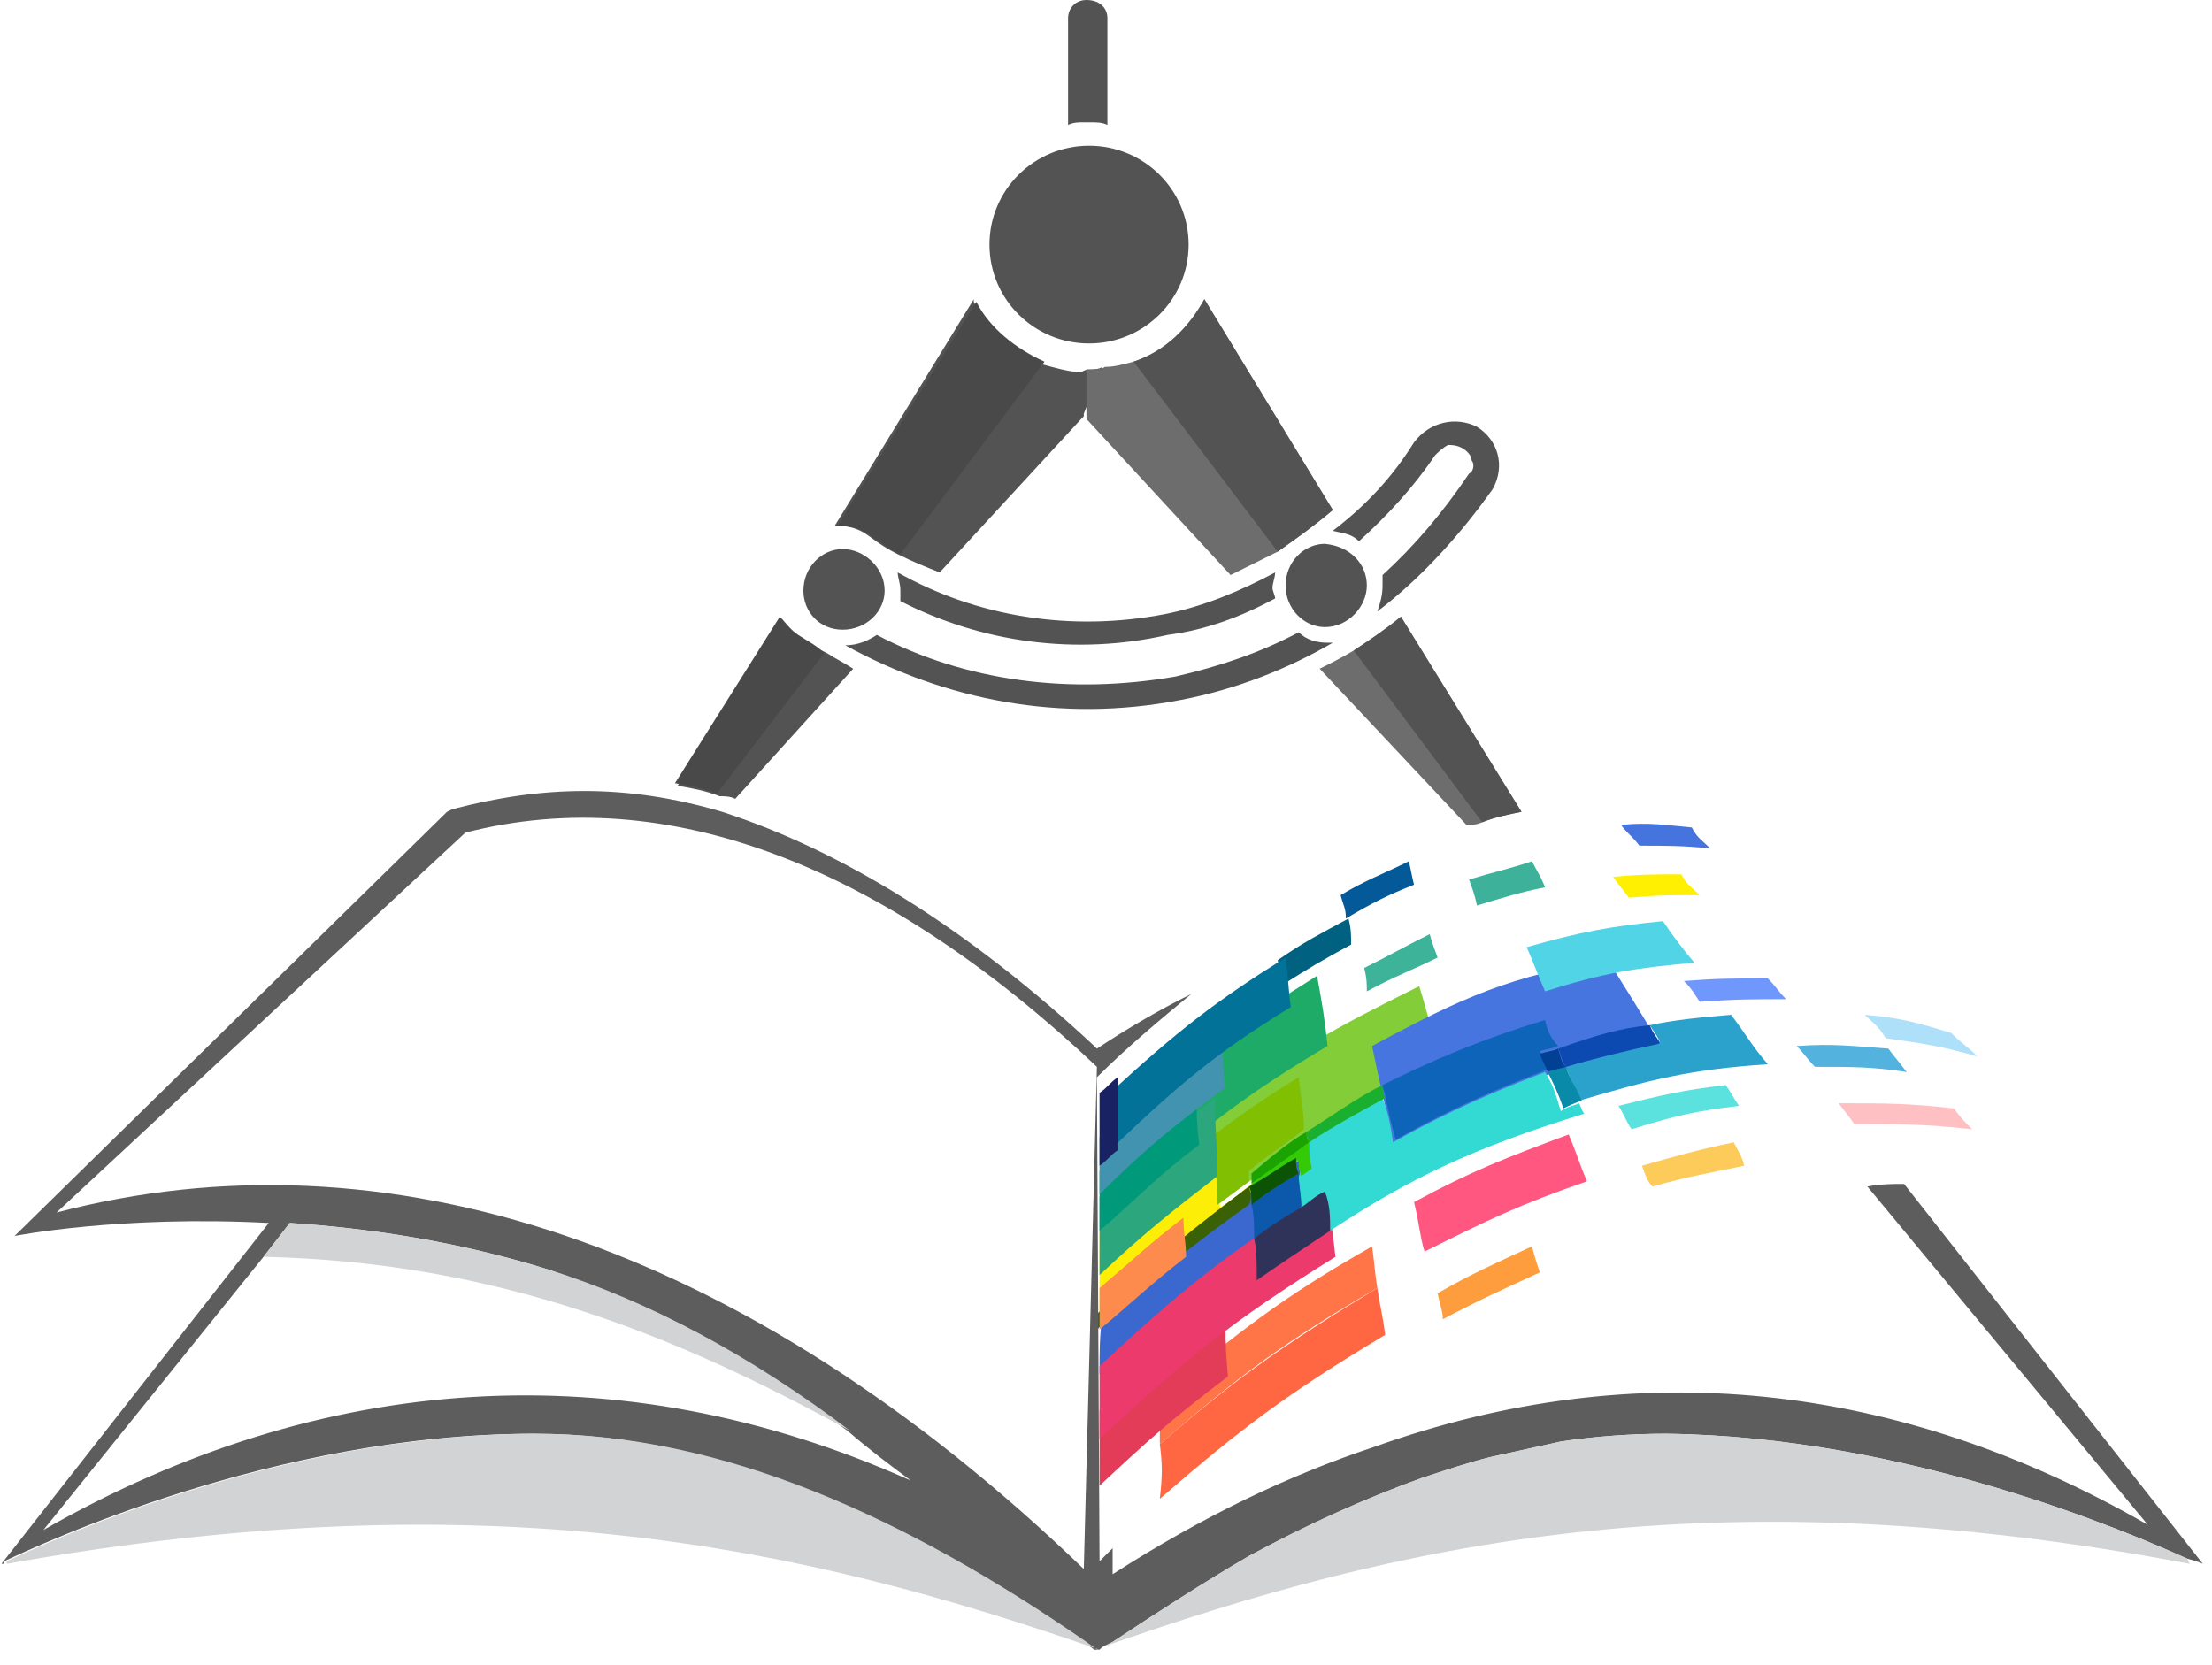 <svg width="85" height="64" viewBox="0 0 85 64" fill="none" xmlns="http://www.w3.org/2000/svg">
<path d="M42.252 52.8C45.071 50.1 46.682 48.9 50.106 46.7C50.006 45.8 50.006 45.4 49.905 44.6C46.582 46.7 45.071 48 42.352 50.6C42.252 51.4 42.252 51.9 42.252 52.8Z" fill="#3B68CF"/>
<path d="M46.582 42.8C49.603 40.4 51.315 39.5 54.537 37.9C54.94 39.2 55.041 39.8 55.444 41.1C51.818 42.8 50.006 43.9 46.783 46.3C46.783 44.8 46.682 44.2 46.582 42.8Z" fill="#83CD38"/>
<path d="M52.725 40.2C56.249 38.3 58.062 37.5 61.788 36.9C62.594 38.2 62.996 38.8 63.802 40.2C59.472 41.1 57.357 41.9 53.53 44C53.228 42.4 53.027 41.7 52.725 40.2Z" fill="#4675DF"/>
<path d="M44.568 55.5C47.589 52.9 49.301 51.7 52.926 49.5C53.027 50.2 53.127 50.5 53.228 51.3C49.401 53.6 47.69 54.9 44.568 57.6C44.668 56.7 44.668 56.3 44.568 55.5Z" fill="#FF6742"/>
<path d="M44.568 53.7C47.589 51.2 49.2 49.9 52.725 47.9C52.825 48.6 52.825 48.9 52.926 49.5C49.301 51.6 47.589 52.9 44.568 55.5C44.568 54.7 44.568 54.4 44.568 53.7Z" fill="#FF7547"/>
<path d="M42.252 57.1C44.064 55.4 45.071 54.5 47.186 52.9C47.085 51.8 47.085 51.2 47.085 50.1C44.971 51.7 44.064 52.5 42.252 54.2C42.252 55.3 42.252 55.9 42.252 57.1Z" fill="#E33C58"/>
<path d="M54.336 46.2C56.551 45 57.861 44.5 60.278 43.6C60.58 44.3 60.68 44.7 60.982 45.4C58.364 46.3 57.156 46.9 54.739 48.1C54.537 47.4 54.537 47 54.336 46.2Z" fill="#FF5780"/>
<path d="M42.252 55.3C45.474 52.3 47.287 50.8 51.315 48.3C51.214 47.3 51.113 46.7 50.912 45.8C47.085 48.2 45.373 49.6 42.252 52.5C42.252 53.6 42.252 54.1 42.252 55.3Z" fill="#EC3A6C"/>
<path d="M59.371 41.2C57.559 41.9 55.846 42.6 53.53 43.9C53.43 43.2 53.329 42.7 53.127 42.2C52.12 42.8 51.113 43.3 50.207 43.9C50.207 44.2 50.308 44.5 50.308 44.9C50.207 45 50.006 45 49.905 45.2C49.905 45.6 50.006 45.9 50.006 46.5C50.308 46.3 50.61 46.1 50.912 45.9C51.013 46.4 51.013 46.9 51.114 47.3C54.135 45.3 56.652 44.1 60.882 42.8C60.781 42.7 60.781 42.6 60.68 42.4C60.479 42.5 60.278 42.5 59.975 42.7C59.774 42 59.673 41.7 59.371 41.2Z" fill="#33DAD3"/>
<path d="M49.905 45.1C49.2 45.5 48.596 45.9 48.092 46.3C48.193 46.7 48.193 47.1 48.193 47.6C48.797 47.2 49.401 46.8 50.006 46.4C50.006 45.9 49.905 45.6 49.905 45.1Z" fill="#0C59AB"/>
<path d="M53.127 41.7C52.12 42.2 51.315 42.8 50.207 43.5C50.207 43.6 50.207 43.7 50.308 43.9C51.214 43.3 52.12 42.8 53.228 42.2C53.127 42 53.127 41.9 53.127 41.7Z" fill="#1AAF2E"/>
<path d="M59.371 39.2C56.753 40 54.94 40.8 53.127 41.7C53.127 41.8 53.228 42 53.228 42.1C53.329 42.6 53.43 43.1 53.631 43.8C55.947 42.5 57.659 41.8 59.472 41.1C59.371 40.9 59.371 40.7 59.17 40.4C59.472 40.3 59.673 40.3 59.875 40.2C59.673 40 59.472 39.7 59.371 39.2Z" fill="#0E64B9"/>
<path d="M50.912 45.8C50.61 45.9 50.308 46.2 50.006 46.4C49.301 46.8 48.697 47.2 48.193 47.6C48.294 48 48.294 48.6 48.294 49.2C49.301 48.5 50.207 47.9 51.113 47.3C51.113 46.8 51.113 46.3 50.912 45.8Z" fill="#2F3259"/>
<path d="M62.191 42.5C63.802 42.1 64.608 41.9 66.32 41.7C66.521 42 66.622 42.2 66.823 42.5C65.111 42.7 64.306 42.9 62.694 43.4C62.493 43.1 62.392 42.8 62.191 42.5Z" fill="#5BE2DE"/>
<path d="M66.521 39C65.313 39.1 64.306 39.2 63.399 39.4C63.5 39.6 63.702 39.8 63.802 40.1C62.392 40.4 61.184 40.7 60.177 41C60.278 41.4 60.58 41.8 60.68 42.3C63.399 41.5 64.91 41.1 67.931 40.9C67.327 40.2 67.125 39.8 66.521 39Z" fill="#2BA2CC"/>
<path d="M63.399 39.4C62.292 39.5 61.285 39.8 59.875 40.3C59.975 40.5 59.975 40.7 60.177 41C61.184 40.7 62.392 40.4 63.802 40.1C63.702 39.9 63.5 39.7 63.399 39.4Z" fill="#0C4AB2"/>
<path d="M60.177 41C59.875 41.1 59.673 41.1 59.472 41.2C59.673 41.6 59.875 42 60.076 42.6C60.278 42.5 60.479 42.4 60.781 42.3C60.58 41.8 60.278 41.4 60.177 41Z" fill="#098AA9"/>
<path d="M59.875 40.3C59.673 40.4 59.472 40.4 59.17 40.5C59.27 40.8 59.371 40.9 59.472 41.2C59.673 41.1 59.875 41.1 60.177 41C59.975 40.8 59.975 40.6 59.875 40.3Z" fill="#024094"/>
<path d="M70.65 42.4C72.463 42.4 73.369 42.4 75.081 42.6C75.383 43 75.484 43.1 75.786 43.4C73.973 43.2 73.067 43.2 71.254 43.2C71.053 42.9 70.952 42.8 70.65 42.4Z" fill="#FFC0C4"/>
<path d="M62.292 31.7C63.399 31.6 63.903 31.7 65.011 31.8C65.212 32.2 65.413 32.3 65.716 32.6C64.608 32.5 64.104 32.5 62.997 32.5C62.694 32.1 62.493 32 62.292 31.7Z" fill="#4574DE"/>
<path d="M69.039 40.2C70.449 40.1 71.154 40.2 72.563 40.3C72.866 40.7 72.966 40.8 73.268 41.2C71.959 41 71.254 41 69.744 41C69.442 40.7 69.341 40.5 69.039 40.2Z" fill="#53B2DE"/>
<path d="M71.657 39C72.966 39.1 73.671 39.3 74.98 39.7C75.383 40.1 75.585 40.2 75.987 40.6C74.578 40.2 73.873 40.1 72.463 39.9C72.161 39.4 71.959 39.3 71.657 39Z" fill="#AEE0F9"/>
<path d="M64.709 37.7C66.018 37.6 66.622 37.6 67.931 37.6C68.233 37.9 68.334 38.1 68.636 38.4C67.327 38.4 66.723 38.4 65.313 38.5C65.111 38.2 65.011 38 64.709 37.7Z" fill="#7097FC"/>
<path d="M61.989 33.7C62.996 33.6 63.601 33.6 64.608 33.6C64.809 34 65.011 34.1 65.313 34.4C64.205 34.4 63.702 34.4 62.594 34.5C62.292 34.1 62.191 34 61.989 33.7Z" fill="#FFF001"/>
<path d="M52.423 37.2C53.43 36.7 53.933 36.4 54.94 35.9C55.041 36.3 55.142 36.5 55.242 36.8C54.235 37.3 53.631 37.5 52.523 38.1C52.523 37.8 52.523 37.6 52.423 37.2Z" fill="#3DB399"/>
<path d="M51.516 34.4C52.523 33.8 53.127 33.6 54.135 33.1C54.235 33.5 54.235 33.6 54.336 34C53.329 34.4 52.725 34.7 51.718 35.3C51.718 34.9 51.617 34.8 51.516 34.4Z" fill="#045999"/>
<path d="M49.099 36.9C50.106 36.2 50.711 35.9 51.818 35.3C51.919 35.7 51.919 35.9 51.919 36.3C50.811 36.9 50.308 37.2 49.2 37.9C49.2 37.5 49.2 37.4 49.099 36.9Z" fill="#006181"/>
<path d="M46.682 43.6C45.172 44.6 43.963 45.7 42.252 47.4C42.252 48.7 42.252 49.4 42.252 50.6C44.467 48.5 45.877 47.3 48.092 45.7C48.092 45.6 48.092 45.6 48.092 45.5C47.69 45.8 47.387 46.1 46.884 46.4C46.783 45.2 46.682 44.5 46.682 43.6Z" fill="#FCEE07"/>
<path d="M47.992 45.6C45.877 47.2 44.467 48.3 42.151 50.5C42.151 50.6 42.151 50.9 42.151 51.1C44.366 49 45.877 47.8 47.992 46.3C48.092 46.1 48.092 45.9 47.992 45.6Z" fill="#3A6106"/>
<path d="M49.905 41.4C48.596 42.2 47.589 42.9 46.682 43.6C46.682 44.5 46.783 45.2 46.783 46.3C47.186 46 47.589 45.7 47.992 45.4C47.992 45.3 47.992 45.1 47.992 45C48.697 44.4 49.502 43.9 50.106 43.4C50.106 42.8 50.006 42.3 49.905 41.4Z" fill="#81BF02"/>
<path d="M50.308 43.9C49.603 44.3 48.898 44.9 48.092 45.5C48.092 45.6 48.092 45.6 48.092 45.7C48.697 45.4 49.2 45 49.905 44.6C49.905 44.8 49.905 45 50.006 45.2C50.106 45.1 50.308 45 50.408 44.9C50.308 44.5 50.308 44.2 50.308 43.9Z" fill="#32CB06"/>
<path d="M49.804 44.5C49.099 44.9 48.596 45.3 47.992 45.6C48.092 45.8 48.092 46 48.092 46.3C48.596 45.9 49.2 45.5 49.905 45.1C49.804 44.9 49.804 44.8 49.804 44.5Z" fill="#0C5305"/>
<path d="M50.207 43.5C49.502 43.9 48.797 44.5 48.092 45.1C48.092 45.2 48.092 45.3 48.092 45.5C48.898 44.9 49.603 44.4 50.308 43.9C50.207 43.7 50.207 43.7 50.207 43.5Z" fill="#1AA301"/>
<path d="M42.252 51.1C43.561 50 44.165 49.4 45.575 48.3C45.575 47.7 45.474 47.4 45.474 46.8C44.165 47.8 43.561 48.4 42.252 49.5C42.252 50.2 42.252 50.5 42.252 51.1Z" fill="#FD8B4D"/>
<path d="M58.666 36.4C60.781 35.8 61.889 35.6 63.903 35.4C64.306 36 64.608 36.4 65.111 37C62.795 37.2 61.587 37.4 59.371 38.1C59.069 37.4 58.968 37.1 58.666 36.4Z" fill="#51D4E6"/>
<path d="M43.863 42.5C46.481 40.2 47.891 39.2 50.61 37.5C50.811 38.6 50.912 39.2 51.013 40.2C47.992 42 46.582 43.1 43.863 45.4C43.863 44.3 43.863 43.7 43.863 42.5Z" fill="#1EAB67"/>
<path d="M42.252 49C43.963 47.4 44.971 46.6 46.783 45.2C46.783 44 46.682 43.4 46.682 42.2C44.87 43.6 43.963 44.3 42.252 46C42.252 47.1 42.252 47.7 42.252 49Z" fill="#2CA67D"/>
<path d="M42.252 47.3C43.762 46 44.467 45.2 46.078 44C45.977 43.1 45.977 42.7 45.977 41.8C44.467 43 43.762 43.6 42.252 45C42.252 46 42.252 46.5 42.252 47.3Z" fill="#00997A"/>
<path d="M42.252 45.9C44.064 44.1 45.071 43.3 47.085 41.8C46.985 41 46.985 40.6 46.985 39.8C45.071 41.2 44.165 42 42.252 43.7C42.252 44.6 42.252 45 42.252 45.9Z" fill="#4293B0"/>
<path d="M42.654 42C45.273 39.6 46.682 38.5 49.401 36.8C49.502 37.5 49.502 38 49.603 38.7C46.682 40.5 45.273 41.7 42.654 44.2C42.654 43.4 42.654 42.9 42.654 42Z" fill="#027298"/>
<path d="M42.252 44.8C42.553 44.6 42.654 44.4 42.955 44.2C42.955 43.1 42.955 42.5 42.955 41.4C42.654 41.6 42.553 41.8 42.252 42C42.252 43.1 42.252 43.7 42.252 44.8Z" fill="#192263"/>
<path d="M63.097 44.8C64.507 44.4 65.212 44.2 66.622 43.9C66.823 44.3 66.924 44.4 67.025 44.8C65.615 45.1 64.91 45.2 63.5 45.6C63.299 45.4 63.198 45.1 63.097 44.8Z" fill="#FDCB5A"/>
<path d="M55.242 49.7C56.652 48.9 57.357 48.6 58.868 47.9C58.968 48.3 59.069 48.6 59.17 48.9C57.659 49.6 56.954 49.9 55.444 50.7C55.444 50.4 55.343 50.2 55.242 49.7Z" fill="#FE9D3E"/>
<path d="M56.451 33.8C57.458 33.5 57.961 33.4 58.868 33.1C59.069 33.5 59.17 33.6 59.371 34.1C58.364 34.3 57.76 34.5 56.753 34.8C56.652 34.3 56.551 34.1 56.451 33.8Z" fill="#3DB19A"/>
<path d="M31.778 25.1C32.08 25.3 32.483 25.5 32.785 25.7C28.254 30.7 28.254 30.7 28.254 30.7C28.052 30.6 27.851 30.6 27.649 30.6C27.146 30.4 26.642 30.3 26.038 30.2C30.066 23.8 30.066 23.8 30.066 23.8C30.167 24.1 30.469 24.4 30.771 24.6C30.973 24.7 31.375 24.9 31.778 25.1Z" fill="#535353"/>
<path d="M41.849 14.2C41.949 14.2 42.252 14.2 42.352 14.1C41.647 15.9 41.647 15.9 41.647 15.9C41.647 16 41.647 16 41.647 16C41.547 16.1 41.547 16.1 41.547 16.1C36.108 22 36.108 22 36.108 22C35.605 21.8 35.102 21.6 34.497 21.3C34.094 21.1 33.792 20.9 33.389 20.6C32.987 20.3 32.584 20.2 32.08 20.2C37.418 11.5 37.418 11.5 37.418 11.5C37.418 11.6 37.418 11.6 37.418 11.6C37.921 12.6 38.928 13.5 40.036 14C40.439 14.1 41.043 14.3 41.547 14.3C41.748 14.2 41.748 14.2 41.849 14.2Z" fill="#535353"/>
<path d="M51.214 19.6C50.509 20.2 49.804 20.7 49.099 21.2C48.495 21.5 47.891 21.8 47.287 22.1C41.748 16.1 41.748 16.1 41.748 16.1C41.748 15.9 41.748 15.9 41.748 15.9C41.748 14.2 41.748 14.2 41.748 14.2C41.849 14.2 41.849 14.2 41.949 14.2C42.05 14.2 42.352 14.2 42.453 14.1C42.856 14.1 43.158 14 43.561 13.9C44.769 13.5 45.675 12.6 46.28 11.5L51.214 19.6Z" fill="#6D6D6D"/>
<path d="M58.465 31.2C57.961 31.3 57.458 31.4 56.954 31.6C56.753 31.7 56.551 31.7 56.35 31.7C50.711 25.7 50.711 25.7 50.711 25.7C51.113 25.5 51.516 25.3 52.02 25C52.624 24.6 53.228 24.2 53.833 23.7L58.465 31.2Z" fill="#6D6D6D"/>
<path d="M51.214 19.6C50.509 20.2 49.804 20.7 49.099 21.2C43.561 13.9 43.561 13.9 43.561 13.9C44.769 13.5 45.675 12.6 46.28 11.5L51.214 19.6Z" fill="#535353"/>
<path d="M58.465 31.2C57.961 31.3 57.458 31.4 56.954 31.6C52.02 25 52.02 25 52.02 25C52.624 24.6 53.228 24.2 53.833 23.7L58.465 31.2Z" fill="#535353"/>
<path d="M30.671 24.4C30.973 24.6 31.375 24.8 31.677 25.1C27.549 30.5 27.549 30.5 27.549 30.5C27.045 30.3 26.542 30.2 25.937 30.1C29.965 23.7 29.965 23.7 29.965 23.7C30.167 23.9 30.368 24.2 30.671 24.4Z" fill="#494949"/>
<path d="M40.137 13.9C34.598 21.3 34.598 21.3 34.598 21.3C34.195 21.1 33.893 20.9 33.49 20.6C33.087 20.3 32.685 20.2 32.181 20.2C37.518 11.6 37.518 11.6 37.518 11.6C38.022 12.6 39.029 13.4 40.137 13.9Z" fill="#494949"/>
<path d="M73.168 45.5C72.765 45.5 72.261 45.5 71.758 45.6C82.533 58.6 82.533 58.6 82.533 58.6C72.966 53.1 62.896 52 52.825 55.6C49.502 56.7 46.179 58.3 42.755 60.5C42.755 59.5 42.755 59.5 42.755 59.5C42.654 59.6 42.352 59.9 42.252 60C42.151 41.4 42.151 41.4 42.151 41.4C43.359 40.2 44.568 39.2 45.776 38.2C44.568 38.8 43.359 39.5 42.151 40.3L42.05 40.2C37.216 35.7 32.383 32.7 27.75 31.2C24.024 30.1 20.802 30.2 17.378 31.1C17.176 31.2 17.176 31.2 17.176 31.2C0.56 47.5 0.56 47.5 0.56 47.5C0.56 47.5 4.588 46.7 10.328 47C0.056 60.1 0.056 60.1 0.056 60.1C0.157 60.1 0.157 60.1 0.157 60C1.466 59.4 10.53 55.1 20.499 55.1C27.649 55.1 34.699 58.3 41.647 63.1C42.05 63.4 42.05 63.4 42.05 63.4C42.151 63.4 42.151 63.4 42.151 63.4C42.252 63.4 42.252 63.4 42.252 63.4C42.352 63.3 42.352 63.3 42.352 63.3C42.755 63.1 42.755 63.1 42.755 63.1C44.568 61.9 46.28 60.8 47.992 59.8C50.207 58.6 52.423 57.6 54.638 56.8C55.544 56.5 56.451 56.2 57.256 56C58.163 55.8 59.069 55.6 59.975 55.4C61.285 55.2 62.694 55.1 64.004 55.1C73.268 55.2 81.828 58.9 84.044 59.9C84.447 60 84.648 60.1 84.648 60.1L73.168 45.5ZM1.668 58.8C10.127 48.3 10.127 48.3 10.127 48.3C11.134 47 11.134 47 11.134 47C14.155 47.2 17.579 47.7 21.104 48.8C24.93 50.1 28.858 52.2 32.584 55C33.389 55.7 34.195 56.3 35.001 56.9C23.823 51.9 12.342 52.7 1.668 58.8ZM41.647 60.3C28.556 47.7 14.759 43.3 2.171 46.6C17.881 32 17.881 32 17.881 32C25.635 30 33.994 33.3 42.151 41L41.647 60.3Z" fill="#5D5D5D"/>
<path d="M45.675 9.4C45.675 11.5 43.964 13.2 41.849 13.2C39.734 13.2 38.022 11.5 38.022 9.4C38.022 7.3 39.734 5.6 41.849 5.6C43.964 5.6 45.675 7.3 45.675 9.4Z" fill="#535353"/>
<path d="M52.523 22.5C52.523 23.3 51.818 24.1 50.912 24.1C50.106 24.1 49.401 23.4 49.401 22.5C49.401 21.6 50.106 20.9 50.912 20.9C51.919 21 52.523 21.7 52.523 22.5Z" fill="#535353"/>
<path d="M51.013 24.7C50.61 24.7 50.207 24.6 49.905 24.3C48.394 25.1 46.884 25.6 45.172 26C41.144 26.7 37.115 26.2 33.692 24.4C33.389 24.6 32.987 24.8 32.483 24.8C36.31 26.9 40.741 27.8 45.373 26.9C47.488 26.5 49.502 25.7 51.214 24.7C51.113 24.7 51.113 24.7 51.013 24.7Z" fill="#535353"/>
<path d="M34.598 22.7C34.598 22.8 34.598 22.9 34.598 23.1C37.72 24.7 41.345 25.2 44.87 24.4C46.38 24.2 47.69 23.7 48.999 23C48.999 22.9 48.898 22.7 48.898 22.6C48.898 22.4 48.999 22.2 48.999 22C47.69 22.7 46.28 23.3 44.769 23.6C41.144 24.3 37.518 23.7 34.497 22C34.497 22.2 34.598 22.4 34.598 22.7Z" fill="#535353"/>
<path d="M56.753 16.4C56.652 16.4 56.652 16.4 56.753 16.4C55.947 16 54.94 16.2 54.336 17C53.53 18.3 52.523 19.4 51.214 20.4C51.617 20.5 51.919 20.5 52.221 20.8C53.329 19.8 54.336 18.7 55.142 17.5C55.242 17.4 55.444 17.2 55.645 17.1C55.746 17.1 55.947 17.1 56.149 17.2C56.35 17.3 56.551 17.5 56.551 17.7C56.652 17.8 56.652 18.1 56.451 18.2C55.444 19.7 54.336 21 53.127 22.1C53.127 22.2 53.127 22.3 53.127 22.5C53.127 22.9 53.027 23.2 52.926 23.5C54.638 22.2 56.149 20.5 57.357 18.8C57.861 17.9 57.559 16.9 56.753 16.4Z" fill="#535353"/>
<path d="M33.994 22.7C33.994 23.5 33.289 24.2 32.382 24.2C31.476 24.2 30.872 23.5 30.872 22.7C30.872 21.8 31.577 21.1 32.382 21.1C33.188 21.1 33.994 21.8 33.994 22.7Z" fill="#535353"/>
<path d="M32.685 55C26.139 51.4 19.19 48.5 10.127 48.3C11.134 47 11.134 47 11.134 47C14.155 47.2 17.579 47.7 21.104 48.8C24.93 50 28.858 52.1 32.685 55Z" fill="#D1D3D4"/>
<path d="M42.251 63.4C30.771 59.4 18.787 56.8 0.258 60.1C0.258 60 0.258 60 0.258 60C1.567 59.4 10.63 55.1 20.6 55.1C27.75 55.1 34.799 58.3 41.748 63.1C42.151 63.4 42.151 63.4 42.251 63.4Z" fill="#D1D3D4"/>
<path d="M84.144 60.1C65.716 56.6 53.732 59.3 42.352 63.3C42.755 63.1 42.755 63.1 42.755 63.1C44.568 61.9 46.28 60.8 47.992 59.8C50.207 58.6 52.423 57.6 54.638 56.8C55.544 56.5 56.451 56.2 57.256 56C58.163 55.8 59.069 55.6 59.975 55.4C61.285 55.2 62.694 55.1 64.004 55.1C73.268 55.2 81.828 58.9 84.044 59.9L84.144 60.1Z" fill="#D1D3D4"/>
<path d="M42.554 0.7C42.554 4.8 42.554 4.8 42.554 4.8C42.352 4.7 42.151 4.7 41.849 4.7C41.748 4.7 41.748 4.7 41.748 4.7C41.647 4.7 41.647 4.7 41.647 4.7C41.446 4.7 41.244 4.7 41.043 4.8C41.043 0.7 41.043 0.7 41.043 0.7C41.043 0.3 41.345 0 41.748 0C42.252 0 42.554 0.3 42.554 0.7Z" fill="#535353"/>
</svg>
